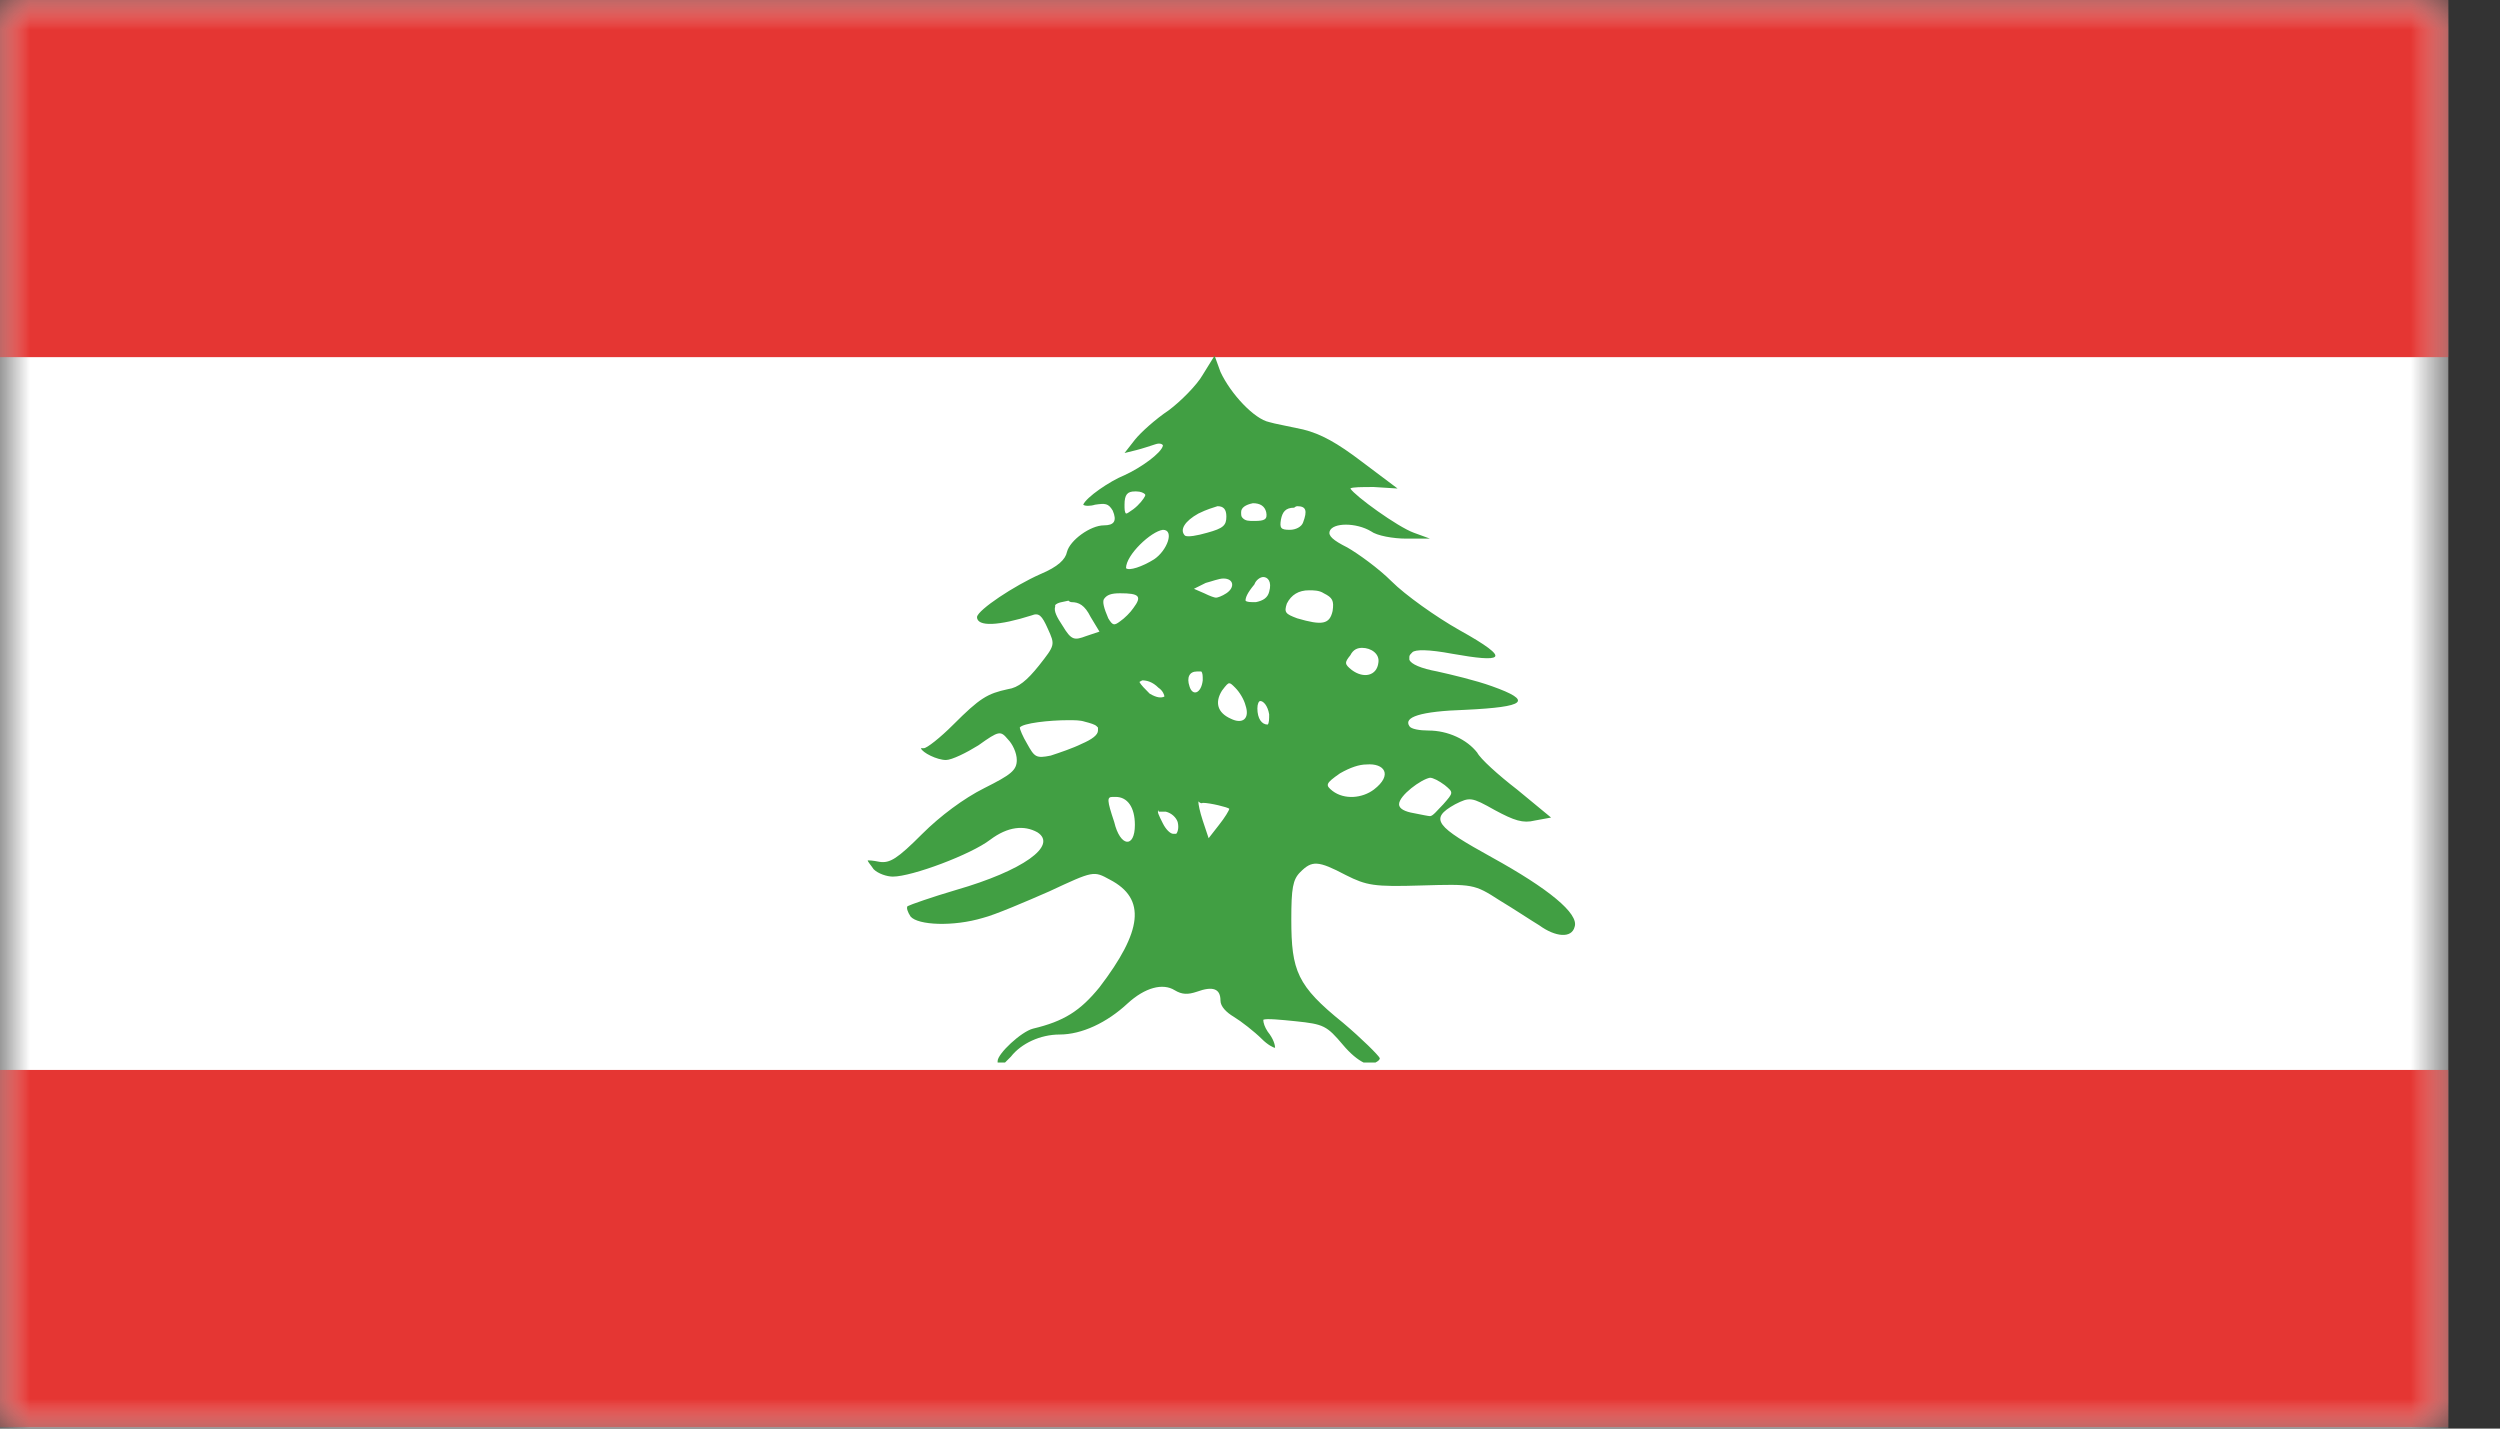 <svg width="42" height="24" viewBox="0 0 42 24" fill="none" xmlns="http://www.w3.org/2000/svg">
<rect x="0" y="0" width="42" height="24" fill="#333333" stroke="none"/>
<mask id="mask0_593_5228" style="mask-type:luminance" maskUnits="userSpaceOnUse" x="0" y="0" width="42" height="24">
<path d="M41.132 0H0V24H41.132V0Z" fill="white"/>
</mask>
<g mask="url(#mask0_593_5228)">
<path d="M41.132 0H0V24H41.132V0Z" fill="white"/>
</g>
<mask id="mask1_593_5228" style="mask-type:luminance" maskUnits="userSpaceOnUse" x="0" y="0" width="42" height="24">
<path d="M41.132 0H0V24H41.132V0Z" fill="white"/>
</mask>
<g mask="url(#mask1_593_5228)">
<path d="M41.132 17.975H0V23.975H41.132V17.975Z" fill="#E53633"/>
</g>
<mask id="mask2_593_5228" style="mask-type:luminance" maskUnits="userSpaceOnUse" x="0" y="0" width="42" height="24">
<path d="M41.132 0H0V24H41.132V0Z" fill="white"/>
</mask>
<g mask="url(#mask2_593_5228)">
<path d="M41.132 0H0V6H41.132V0Z" fill="#E53633"/>
</g>
<mask id="mask3_593_5228" style="mask-type:luminance" maskUnits="userSpaceOnUse" x="0" y="0" width="42" height="24">
<path d="M41.132 0H0V24H41.132V0Z" fill="white"/>
</mask>
<g mask="url(#mask3_593_5228)">
<mask id="mask4_593_5228" style="mask-type:luminance" maskUnits="userSpaceOnUse" x="0" y="0" width="42" height="24">
<path d="M41.132 0H0V24H41.132V0Z" fill="white"/>
</mask>
<g mask="url(#mask4_593_5228)">
<path d="M20.405 5.975L20.206 6.297C20.107 6.471 19.834 6.744 19.636 6.892C19.413 7.041 19.165 7.264 19.066 7.388L18.892 7.611L19.09 7.562C19.19 7.537 19.338 7.487 19.413 7.463C19.487 7.438 19.537 7.463 19.537 7.487C19.512 7.611 19.165 7.859 18.892 7.983C18.644 8.083 18.247 8.355 18.198 8.479C18.223 8.504 18.322 8.504 18.396 8.479C18.57 8.454 18.619 8.454 18.694 8.578C18.768 8.752 18.719 8.826 18.545 8.826C18.322 8.826 17.975 9.074 17.925 9.273C17.9 9.397 17.776 9.521 17.479 9.645C17.033 9.843 16.438 10.24 16.413 10.364C16.413 10.537 16.785 10.512 17.33 10.339C17.454 10.289 17.504 10.339 17.603 10.562C17.727 10.835 17.727 10.835 17.454 11.182C17.256 11.43 17.107 11.554 16.933 11.578C16.586 11.653 16.462 11.727 16.016 12.173C15.793 12.397 15.57 12.57 15.52 12.57C15.495 12.57 15.495 12.57 15.471 12.57C15.495 12.645 15.743 12.768 15.892 12.768C15.991 12.768 16.239 12.645 16.438 12.521C16.785 12.273 16.809 12.273 16.933 12.421C17.008 12.496 17.082 12.645 17.082 12.768C17.082 12.942 16.983 13.016 16.537 13.24C16.19 13.413 15.793 13.711 15.495 14.008C15.074 14.43 14.95 14.504 14.777 14.479C14.652 14.454 14.603 14.454 14.578 14.454C14.578 14.479 14.628 14.529 14.677 14.603C14.752 14.678 14.9 14.727 15 14.727C15.322 14.727 16.314 14.355 16.636 14.107C16.933 13.884 17.206 13.859 17.429 13.983C17.776 14.207 17.181 14.628 16.066 14.95C15.644 15.074 15.297 15.198 15.248 15.223C15.223 15.248 15.248 15.322 15.297 15.397C15.421 15.545 16.016 15.57 16.512 15.421C16.71 15.372 17.231 15.149 17.628 14.975C18.372 14.628 18.372 14.628 18.644 14.777C19.264 15.099 19.19 15.645 18.471 16.587C18.148 16.983 17.876 17.157 17.355 17.281C17.157 17.331 16.76 17.702 16.76 17.826C16.76 17.851 16.76 17.851 16.76 17.851H16.884C16.909 17.826 16.933 17.802 16.983 17.752C17.157 17.529 17.479 17.38 17.801 17.38C18.173 17.38 18.595 17.182 18.942 16.859C19.239 16.587 19.537 16.512 19.735 16.636C19.859 16.711 19.958 16.711 20.107 16.661C20.38 16.562 20.504 16.611 20.504 16.81C20.504 16.909 20.603 17.008 20.727 17.082C20.851 17.157 21.074 17.331 21.198 17.454C21.297 17.554 21.396 17.603 21.421 17.603C21.421 17.554 21.396 17.454 21.297 17.331C21.247 17.256 21.223 17.182 21.223 17.132C21.272 17.107 21.52 17.132 21.768 17.157C22.239 17.206 22.289 17.231 22.562 17.554C22.686 17.702 22.809 17.802 22.909 17.851H23.107C23.157 17.826 23.181 17.802 23.181 17.777C23.157 17.727 22.884 17.454 22.562 17.182C21.793 16.562 21.694 16.314 21.694 15.446C21.694 14.925 21.719 14.777 21.843 14.653C22.041 14.454 22.14 14.454 22.611 14.702C22.958 14.876 23.082 14.901 23.876 14.876C24.743 14.851 24.768 14.851 25.19 15.124C25.438 15.273 25.735 15.471 25.859 15.545C26.132 15.744 26.405 15.768 26.454 15.57C26.529 15.347 26.008 14.925 25.066 14.405C24.124 13.884 24 13.76 24.446 13.512C24.694 13.388 24.719 13.388 25.115 13.611C25.438 13.785 25.586 13.835 25.785 13.785L26.058 13.735L25.487 13.264C25.165 13.016 24.867 12.744 24.818 12.645C24.644 12.421 24.322 12.273 24 12.273C23.851 12.273 23.702 12.248 23.677 12.198C23.578 12.05 23.851 11.95 24.619 11.925C25.636 11.876 25.76 11.777 25.066 11.529C24.793 11.43 24.372 11.331 24.148 11.281C23.876 11.231 23.702 11.157 23.677 11.082V11.058V11.033C23.677 11.008 23.702 10.983 23.727 10.959C23.776 10.909 24 10.909 24.396 10.983C24.818 11.058 25.066 11.082 25.115 11.033C25.165 10.983 24.966 10.835 24.52 10.587C24.124 10.364 23.603 9.992 23.38 9.768C23.157 9.545 22.809 9.297 22.636 9.198C22.388 9.074 22.314 9 22.338 8.926C22.388 8.777 22.785 8.777 23.033 8.926C23.132 9 23.405 9.049 23.628 9.049H24.024L23.752 8.95C23.479 8.851 22.76 8.33 22.686 8.207C22.71 8.182 22.884 8.182 23.082 8.182L23.479 8.207L22.884 7.76C22.462 7.438 22.19 7.289 21.892 7.215C21.669 7.165 21.396 7.116 21.322 7.091C21.074 7.041 20.677 6.62 20.504 6.248L20.405 5.975ZM19.066 8.256H19.09C19.165 8.256 19.215 8.281 19.239 8.306C19.239 8.306 19.239 8.306 19.239 8.33C19.215 8.38 19.14 8.479 19.041 8.554C18.967 8.603 18.942 8.628 18.917 8.628C18.892 8.603 18.892 8.554 18.892 8.479C18.892 8.306 18.942 8.256 19.066 8.256ZM21.049 8.454C21.173 8.454 21.247 8.504 21.272 8.603C21.297 8.727 21.247 8.752 21.074 8.752C20.975 8.752 20.925 8.752 20.876 8.702C20.851 8.678 20.851 8.653 20.851 8.603C20.851 8.529 20.925 8.479 21.049 8.454ZM20.454 8.504C20.553 8.504 20.603 8.554 20.603 8.678C20.603 8.826 20.553 8.876 20.281 8.95C20.107 9 19.958 9.025 19.909 9C19.809 8.901 19.909 8.752 20.132 8.628C20.281 8.554 20.38 8.529 20.454 8.504ZM21.793 8.504C21.942 8.504 21.967 8.578 21.892 8.777C21.867 8.851 21.768 8.901 21.669 8.901C21.52 8.901 21.495 8.876 21.52 8.727C21.545 8.603 21.595 8.529 21.743 8.529C21.743 8.529 21.768 8.504 21.793 8.504ZM19.537 8.901C19.562 8.901 19.562 8.901 19.537 8.901C19.735 8.901 19.611 9.248 19.388 9.397C19.19 9.521 18.967 9.595 18.917 9.545C18.917 9.322 19.338 8.926 19.537 8.901ZM21.223 9.694C21.297 9.694 21.372 9.768 21.322 9.942C21.297 10.041 21.223 10.091 21.099 10.116C21 10.116 20.95 10.116 20.925 10.091C20.925 10.041 20.95 9.967 21.074 9.818C21.099 9.744 21.173 9.694 21.223 9.694ZM20.553 9.719C20.727 9.719 20.752 9.868 20.603 9.967C20.529 10.016 20.454 10.041 20.429 10.041C20.405 10.041 20.33 10.016 20.231 9.967L20.058 9.892L20.256 9.793C20.355 9.768 20.479 9.719 20.553 9.719ZM21.991 9.917C22.066 9.917 22.165 9.917 22.239 9.967C22.388 10.041 22.413 10.091 22.388 10.264C22.338 10.488 22.215 10.512 21.793 10.388C21.595 10.314 21.57 10.289 21.619 10.14C21.694 9.992 21.818 9.917 21.991 9.917ZM18.818 9.967C19.14 9.967 19.19 10.016 19.041 10.215C18.991 10.289 18.892 10.388 18.818 10.438C18.719 10.512 18.694 10.512 18.619 10.388C18.545 10.215 18.52 10.116 18.545 10.066C18.595 9.992 18.669 9.967 18.818 9.967ZM18 10.116C18.124 10.116 18.223 10.165 18.322 10.364L18.471 10.611L18.247 10.686C18.049 10.76 18 10.76 17.851 10.512C17.752 10.364 17.702 10.264 17.727 10.19C17.727 10.19 17.727 10.19 17.727 10.165C17.776 10.116 17.851 10.116 17.95 10.091C17.975 10.116 18 10.116 18 10.116ZM22.884 10.884C23.033 10.884 23.181 10.983 23.157 11.132C23.132 11.355 22.909 11.405 22.71 11.256C22.586 11.157 22.586 11.132 22.686 11.008C22.735 10.909 22.809 10.884 22.884 10.884ZM20.107 11.281C20.132 11.281 20.132 11.281 20.107 11.281C20.132 11.281 20.157 11.281 20.157 11.281C20.157 11.281 20.157 11.281 20.181 11.281C20.206 11.306 20.206 11.355 20.206 11.43C20.181 11.653 20.033 11.702 19.983 11.529C19.933 11.38 19.983 11.281 20.107 11.281ZM19.19 11.43C19.264 11.43 19.363 11.454 19.462 11.554C19.537 11.603 19.562 11.678 19.562 11.702C19.512 11.727 19.438 11.727 19.314 11.653C19.239 11.578 19.165 11.504 19.14 11.454C19.115 11.479 19.14 11.454 19.19 11.43ZM20.652 11.479C20.677 11.479 20.702 11.504 20.752 11.554C20.826 11.628 20.9 11.752 20.925 11.851C21 12.074 20.876 12.173 20.677 12.074C20.454 11.975 20.405 11.802 20.529 11.603C20.603 11.504 20.628 11.479 20.652 11.479ZM21.173 11.777C21.223 11.777 21.297 11.851 21.322 12C21.322 12.074 21.322 12.149 21.297 12.173C21.198 12.173 21.124 12.074 21.124 11.901C21.124 11.826 21.148 11.777 21.173 11.777ZM17.95 12.099C18.049 12.099 18.148 12.099 18.223 12.124C18.322 12.149 18.396 12.173 18.421 12.198L18.446 12.223C18.446 12.223 18.446 12.223 18.446 12.248V12.273C18.446 12.347 18.347 12.421 18.173 12.496C18.024 12.57 17.801 12.645 17.652 12.694C17.405 12.744 17.38 12.719 17.256 12.496C17.181 12.372 17.132 12.248 17.132 12.223C17.181 12.149 17.628 12.099 17.95 12.099ZM22.958 12.843C23.256 12.818 23.405 13.016 23.082 13.264C22.884 13.413 22.586 13.438 22.388 13.289C22.264 13.19 22.264 13.165 22.512 12.992C22.686 12.893 22.834 12.843 22.958 12.843ZM24.024 13.066C24.074 13.066 24.173 13.116 24.272 13.19C24.421 13.314 24.421 13.314 24.247 13.512C24.148 13.611 24.074 13.711 24.024 13.711C24 13.711 23.876 13.686 23.752 13.661C23.603 13.636 23.504 13.587 23.504 13.512C23.504 13.364 23.876 13.091 24.024 13.066ZM18.694 13.388C18.719 13.388 18.719 13.388 18.743 13.388C18.942 13.388 19.066 13.562 19.066 13.859C19.066 14.256 18.818 14.231 18.719 13.81C18.595 13.438 18.595 13.388 18.694 13.388ZM20.206 13.488C20.33 13.488 20.628 13.562 20.652 13.587C20.652 13.611 20.578 13.735 20.479 13.859L20.305 14.082L20.206 13.785C20.157 13.636 20.132 13.512 20.132 13.463C20.181 13.512 20.206 13.488 20.206 13.488ZM19.487 13.636C19.512 13.636 19.537 13.636 19.586 13.636C19.686 13.661 19.76 13.735 19.785 13.81C19.809 13.909 19.785 13.983 19.76 14.008C19.76 14.008 19.76 14.008 19.735 14.008C19.735 14.008 19.735 14.008 19.71 14.008C19.661 14.008 19.586 13.934 19.537 13.835C19.462 13.686 19.438 13.636 19.462 13.611C19.462 13.636 19.462 13.636 19.487 13.636C19.462 13.636 19.462 13.636 19.487 13.636Z" fill="#419F43"/>
</g>
</g>
</svg>
